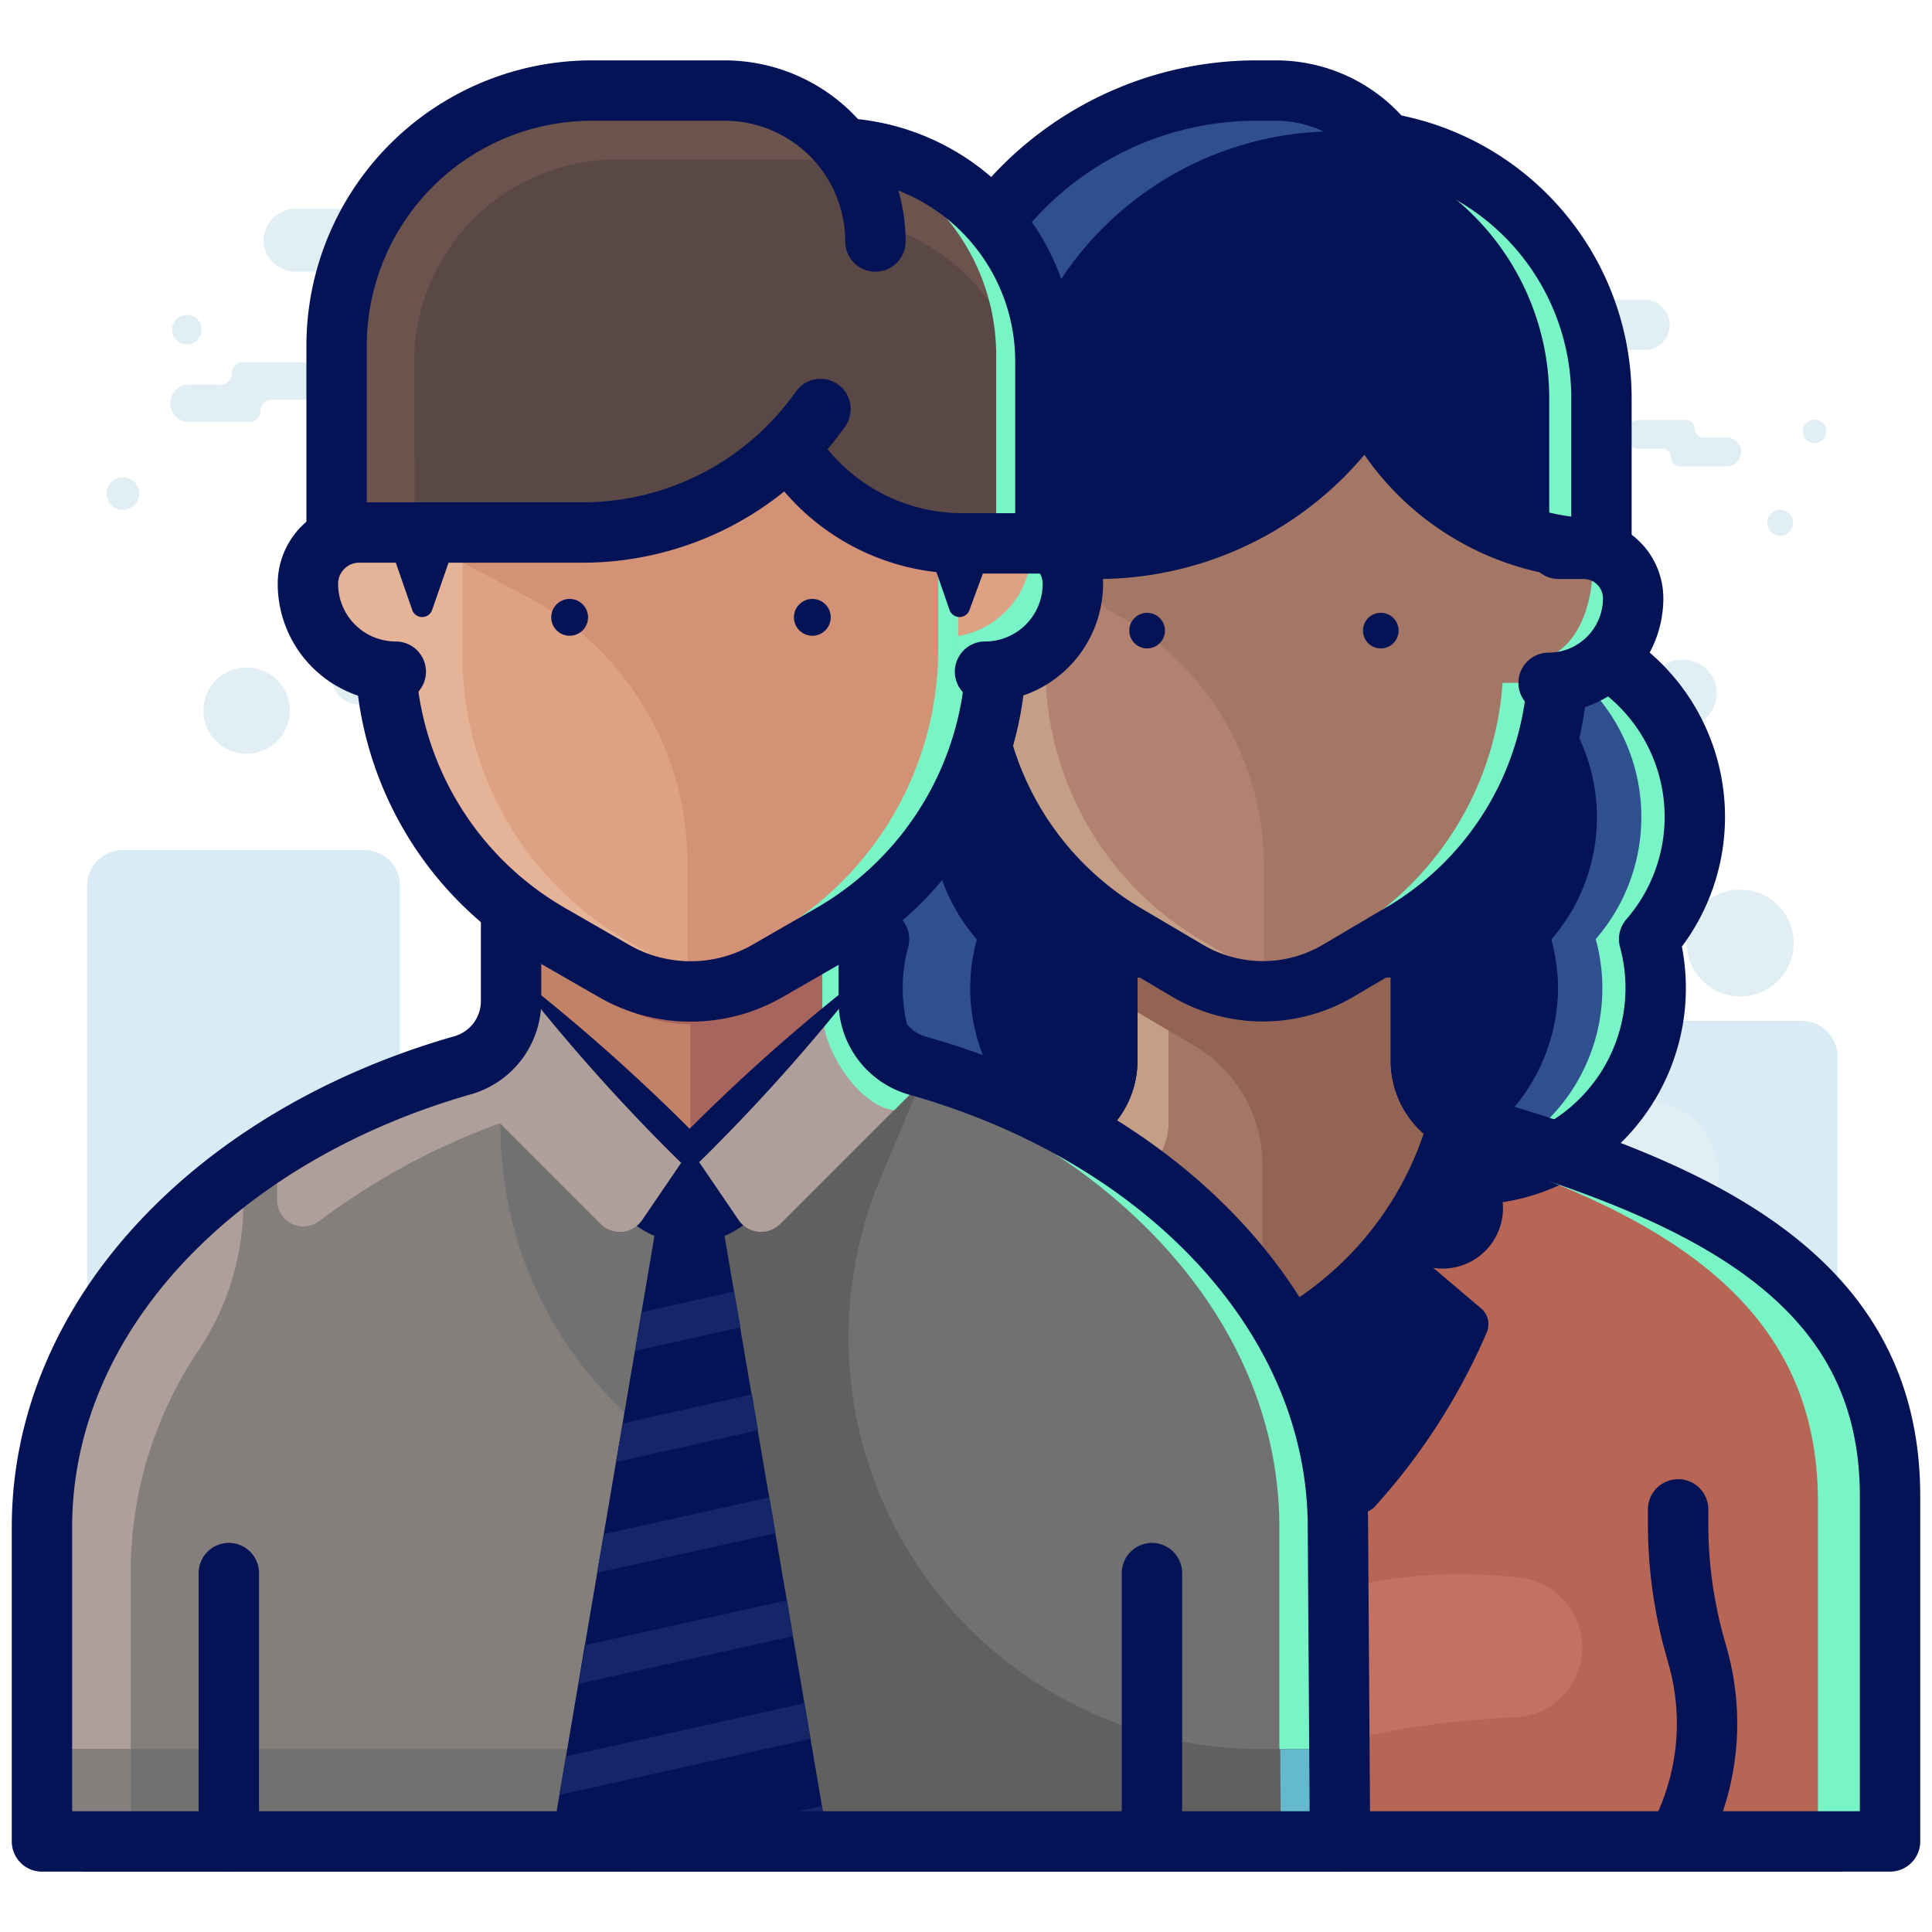 <svg id="Layer_1" data-name="Layer 1" xmlns="http://www.w3.org/2000/svg" viewBox="0 0 64 64"><defs><style>.cls-1{fill:#d9ebf4;}.cls-2{fill:#e1eef4;}.cls-22,.cls-3{fill:none;stroke:#041256;stroke-linecap:round;stroke-linejoin:round;}.cls-3{stroke-width:2px;}.cls-4{fill:#b76656;}.cls-5{fill:#c17265;}.cls-6{fill:#041256;}.cls-7{fill:#2f4f8e;}.cls-8{fill:#78f4c7;}.cls-9{fill:#ce7f72;}.cls-10{fill:#a37666;}.cls-11{fill:#c49f86;}.cls-12{fill:#936354;}.cls-13{fill:#b28172;}.cls-14{fill:#847e7c;}.cls-15{fill:#af9f9a;}.cls-16{fill:#727171;}.cls-17{fill:#606060;}.cls-18{fill:#64b9cc;}.cls-19{fill:#142668;}.cls-20{fill:#c18267;}.cls-21{fill:#a8655d;}.cls-23{fill:#dda183;}.cls-24{fill:#d39276;}.cls-25{fill:#e5b498;}.cls-26{fill:#6d534d;}.cls-27{fill:#594845;}</style></defs><title>user, account, avatar, people, group, man, woman</title><path class="cls-1" d="M50.5,35v4.28a1.18,1.18,0,0,1-1.18,1.18H44a1.18,1.18,0,0,0-1.18,1.18v.82a1.18,1.18,0,0,1-1.18,1.18H40a1.18,1.18,0,0,1-1.18-1.18h0a1.18,1.18,0,0,0-1.18-1.18H33.5a.46.46,0,0,1-.46-.46v-3.2a1.18,1.18,0,0,0-1.18-1.18h0A5.88,5.88,0,0,0,26,42.34v1.05a1.18,1.18,0,0,1-1.18,1.18H22.67a1.18,1.18,0,0,1-1.18-1.18V38.24a1.18,1.18,0,0,0-1.18-1.18H14.43a1.18,1.18,0,0,1-1.18-1.18V29.34a1.18,1.18,0,0,0-1.18-1.18h-8a1.18,1.18,0,0,0-1.18,1.18V59.82A1.18,1.18,0,0,0,4.06,61H59.69a1.18,1.18,0,0,0,1.18-1.18V35a1.18,1.18,0,0,0-1.18-1.18h-8A1.18,1.18,0,0,0,50.5,35Z"/><path class="cls-2" d="M51.31,10.43h0a.5.5,0,0,1,.5-.5h2.67a.83.83,0,0,1,.83.83h0a.83.83,0,0,1-.83.83H53.14a.5.5,0,0,0-.5.5h0a.5.5,0,0,1-.5.5H49.47a.83.83,0,0,1-.83-.83h0a.83.83,0,0,1,.83-.83h1.33A.5.5,0,0,0,51.31,10.43Z"/><path class="cls-2" d="M56.14,14.2h0a.29.29,0,0,0-.29-.29H54.3a.48.48,0,0,0-.48.48h0a.48.48,0,0,0,.48.48h.77a.29.29,0,0,1,.29.29h0a.29.29,0,0,0,.29.29h1.55a.48.48,0,0,0,.48-.48h0a.48.48,0,0,0-.48-.48h-.77A.29.29,0,0,1,56.14,14.2Z"/><circle class="cls-2" cx="52.84" cy="22.1" r="0.7"/><circle class="cls-2" cx="51.97" cy="15.95" r="0.67"/><circle class="cls-2" cx="48.64" cy="17.32" r="1.08"/><circle class="cls-2" cx="47.99" cy="8.95" r="0.35"/><circle class="cls-2" cx="58.97" cy="17.32" r="0.43"/><circle class="cls-2" cx="55.75" cy="22.97" r="1.12"/><circle class="cls-2" cx="60.11" cy="14.29" r="0.39"/><path class="cls-2" d="M13.84,7.56h0a.64.64,0,0,0-.64-.64H9.8A1.06,1.06,0,0,0,8.73,8h0A1.06,1.06,0,0,0,9.8,9h1.7a.64.64,0,0,1,.64.64h0a.64.64,0,0,0,.64.64h3.4a1.06,1.06,0,0,0,1.06-1.06h0A1.06,1.06,0,0,0,16.18,8.2h-1.7A.64.64,0,0,1,13.84,7.56Z"/><path class="cls-2" d="M7.68,12.36h0A.37.37,0,0,1,8,12h2a.62.62,0,0,1,.62.62h0a.62.62,0,0,1-.62.62H9a.37.37,0,0,0-.37.37h0a.37.37,0,0,1-.37.37h-2a.62.62,0,0,1-.62-.62h0a.62.62,0,0,1,.62-.62h1A.37.37,0,0,0,7.68,12.36Z"/><circle class="cls-2" cx="11.88" cy="22.44" r="0.89"/><circle class="cls-2" cx="12.99" cy="14.6" r="0.86"/><circle class="cls-2" cx="17.24" cy="16.35" r="1.38"/><circle class="cls-2" cx="18.07" cy="5.68" r="0.45"/><circle class="cls-2" cx="4.07" cy="16.35" r="0.54"/><circle class="cls-2" cx="8.17" cy="23.54" r="1.43"/><circle class="cls-2" cx="6.19" cy="10.92" r="0.49"/><circle class="cls-2" cx="54.5" cy="38.88" r="2.42"/><circle class="cls-2" cx="57.65" cy="31.24" r="1.77"/><line class="cls-3" x1="2.87" y1="61" x2="60.87" y2="61"/><path class="cls-4" d="M48.68,37.27a2.21,2.21,0,0,1-1.61-2.12V31.38H36.68v3.76a2.21,2.21,0,0,1-1.61,2.12c-8.14,2.32-13.93,5.29-13.93,12.29V61H62.61V49.56C62.61,42.56,56.82,39.59,48.68,37.27Z"/><path class="cls-5" d="M50.47,52.28A16.78,16.78,0,0,0,43.1,53a3.64,3.64,0,0,1-2.45,0,16.78,16.78,0,0,0-7.37-.76,2.33,2.33,0,0,0-1.93,2h0a2.33,2.33,0,0,0,2.18,2.65,28.08,28.08,0,0,1,6.51,1,6,6,0,0,0,3.66,0,28.07,28.07,0,0,1,6.51-1,2.33,2.33,0,0,0,2.18-2.65h0A2.33,2.33,0,0,0,50.47,52.28Z"/><path class="cls-6" d="M39.75,28.68a6.18,6.18,0,1,0-10.63,2.43,6.18,6.18,0,1,0,10.63-2.43Z"/><path class="cls-7" d="M32.14,32.73a6.17,6.17,0,0,1,.22-1.61,6.17,6.17,0,0,1,3.05-10,6.17,6.17,0,0,0-6.28,10,6.16,6.16,0,0,0,7.58,7.57A6.18,6.18,0,0,1,32.14,32.73Z"/><path class="cls-3" d="M39.75,28.68a6.18,6.18,0,1,0-10.63,2.43,6.18,6.18,0,1,0,10.63-2.43Z"/><path class="cls-6" d="M44,28.68a6.18,6.18,0,1,1,10.63,2.43A6.18,6.18,0,1,1,44,28.68Z"/><path class="cls-7" d="M51.61,32.73a6.17,6.17,0,0,0-.22-1.61,6.17,6.17,0,0,0-3.05-10,6.17,6.17,0,0,1,6.28,10A6.16,6.16,0,0,1,47,38.68,6.18,6.18,0,0,0,51.61,32.73Z"/><path class="cls-8" d="M56.13,27.07A6.18,6.18,0,0,0,50,20.89a5.93,5.93,0,0,0-.9.07,6.17,6.17,0,0,1,3.76,10.15,6.15,6.15,0,0,1-5.06,7.72,5.94,5.94,0,0,0,.9.07,6.16,6.16,0,0,0,6-7.79A6.15,6.15,0,0,0,56.13,27.07Z"/><path class="cls-3" d="M44,28.68a6.18,6.18,0,1,1,10.63,2.43A6.18,6.18,0,1,1,44,28.68Z"/><path class="cls-8" d="M48.68,37.27a2.21,2.21,0,0,1-1.61-2.12V31.38H36.68v.19h8v3.76a2.21,2.21,0,0,0,1.61,2.12c8.14,2.32,13.93,5.29,13.93,12.29V61h2.44V49.56C62.61,42.56,56.82,39.59,48.68,37.27Z"/><path class="cls-9" d="M23.17,51.62c0-7,5.8-10,13.93-12.29a2.21,2.21,0,0,0,1.61-2.12V33.44h8.36V31.38H36.68v3.76a2.21,2.21,0,0,1-1.61,2.12c-8.14,2.32-13.93,5.29-13.93,12.29V61h2Z"/><path class="cls-6" d="M35.23,37.14A5.3,5.3,0,0,0,34,39.47,2,2,0,0,0,36.26,42h0l-1.58,1.34a.69.69,0,0,0-.19.8,20.89,20.89,0,0,0,3.7,5.76.7.7,0,0,0,1.13-.13l2.35-4.31S35.44,40,35.23,37.14Z"/><path class="cls-6" d="M48.52,37.14a5.3,5.3,0,0,1,1.19,2.33A2,2,0,0,1,47.48,42h0l1.58,1.34a.69.69,0,0,1,.19.8,20.89,20.89,0,0,1-3.7,5.76.7.7,0,0,1-1.13-.13l-2.35-4.31S48.31,40,48.52,37.14Z"/><path class="cls-10" d="M48.33,37.14a2.21,2.21,0,0,1-1.26-2V31.38H36.68v3.76a2.21,2.21,0,0,1-1.26,2,11.7,11.7,0,0,0,6.46,7.63A11.7,11.7,0,0,0,48.33,37.14Z"/><path class="cls-11" d="M36.57,35.8a2.19,2.19,0,0,1-.22.49l-.05.08a2.2,2.2,0,0,1-.35.41l-.06,0a2.21,2.21,0,0,1-.48.32h0a11.61,11.61,0,0,0,.94,2.41l.75-.22a2.21,2.21,0,0,0,1.61-2.12V33.44h8.36V31.38H36.68v3.76a2.19,2.19,0,0,1-.08.57Z"/><path class="cls-12" d="M47.07,35.15V31.38H36.68v1.51c.23.16.46.33.71.47l2,1.18h0a4.6,4.6,0,0,1,2.43,4v6.25a11.7,11.7,0,0,0,6.46-7.63A2.21,2.21,0,0,1,47.07,35.15Z"/><path class="cls-3" d="M48.33,37.14a2.21,2.21,0,0,1-1.26-2V31.38H36.68v3.76a2.21,2.21,0,0,1-1.26,2,11.7,11.7,0,0,0,6.46,7.63A11.7,11.7,0,0,0,48.33,37.14Z"/><path class="cls-3" d="M48.68,37.27a2.21,2.21,0,0,1-1.61-2.12V31.38H36.68v3.76a2.21,2.21,0,0,1-1.61,2.12c-8.14,2.32-13.93,5.29-13.93,12.29V61H62.61V49.56C62.61,42.56,56.82,39.59,48.68,37.27Z"/><path class="cls-13" d="M51.61,21.9v-7a9.73,9.73,0,0,0-6.54-9.19h0a9.73,9.73,0,0,0-6.39,0h0a9.73,9.73,0,0,0-6.54,9.19v7A10.49,10.49,0,0,0,37.38,31l2,1.18a4.91,4.91,0,0,0,4.91,0l2-1.18A10.49,10.49,0,0,0,51.61,21.9Z"/><path class="cls-10" d="M51.53,13.74v-.12a10,10,0,0,0-.24-1.18,9.73,9.73,0,0,0-6.21-6.7h0a9.73,9.73,0,0,0-5.42-.27l.12.78c-5,3.26-4.36,13.34-3,14a9.54,9.54,0,0,1,5.09,8.44v4.09a4.93,4.93,0,0,0,1.27-.16h0a4.88,4.88,0,0,0,.55-.18l.07,0a4.87,4.87,0,0,0,.59-.29l1.6-.92,2.65-2h0a10.47,10.47,0,0,0,.78-.89l.24-.33q.25-.34.47-.7l.21-.35a10.53,10.53,0,0,0,.49-1l0-.1a10.47,10.47,0,0,0,.39-1.14c0-.12.06-.24.09-.36q.11-.44.18-.89c0-.12,0-.24.06-.37a10.48,10.48,0,0,0,.08-1.25h0v-7h0A9.46,9.46,0,0,0,51.53,13.74Z"/><path class="cls-8" d="M45.07,5.74A9.73,9.73,0,0,0,41,5.25a9.71,9.71,0,0,1,8.8,9.68v7A10.49,10.49,0,0,1,44.51,31l-2,1.18a4.89,4.89,0,0,1-1.53.56,4.9,4.9,0,0,0,3.38-.56l2-1.18a10.49,10.49,0,0,0,5.24-9.08v-7A9.73,9.73,0,0,0,45.07,5.74Z"/><path class="cls-11" d="M41.87,32.37l-2-1.18a10.49,10.49,0,0,1-5.24-9.08v-7a9.7,9.7,0,0,1,9.32-9.72,9.72,9.72,0,0,0-11.77,9.51v7A10.49,10.49,0,0,0,37.38,31l2,1.18a4.9,4.9,0,0,0,3.28.58A4.88,4.88,0,0,1,41.87,32.37Z"/><path class="cls-3" d="M51.61,21.9v-7a9.73,9.73,0,0,0-6.54-9.19h0a9.73,9.73,0,0,0-6.39,0h0a9.73,9.73,0,0,0-6.54,9.19v7A10.49,10.49,0,0,0,37.38,31l2,1.18a4.91,4.91,0,0,0,4.91,0l2-1.18A10.49,10.49,0,0,0,51.61,21.9Z"/><path class="cls-10" d="M51.3,22.62H49.21V18.18h3.25a1.64,1.64,0,0,1,1.64,1.64h0A2.8,2.8,0,0,1,51.3,22.62Z"/><path class="cls-8" d="M52.67,18.2a1.62,1.62,0,0,1,.09.53c0,1.38-.54,2.91-1.86,3.14l-.47.75h.87a2.8,2.8,0,0,0,2.8-2.8A1.63,1.63,0,0,0,52.67,18.2Z"/><path class="cls-3" d="M51.63,18.18h.83a1.64,1.64,0,0,1,1.64,1.64h0a2.8,2.8,0,0,1-2.8,2.8"/><path class="cls-11" d="M32.45,22.62h.87V18.18h-2a1.64,1.64,0,0,0-1.64,1.64h0A2.8,2.8,0,0,0,32.45,22.62Z"/><path class="cls-3" d="M32.2,18.18h-.91a1.64,1.64,0,0,0-1.64,1.64h0a2.8,2.8,0,0,0,2.8,2.8"/><circle class="cls-6" cx="38" cy="20.89" r="0.59"/><circle class="cls-6" cx="45.74" cy="20.89" r="0.59"/><path class="cls-3" d="M28.16,50v.5a15,15,0,0,1-.53,3.94l-.14.5a8.18,8.18,0,0,0,.42,5.48l.25.56"/><path class="cls-3" d="M55.59,50v.5a15,15,0,0,0,.53,3.94l.14.5a8.18,8.18,0,0,1-.42,5.48l-.25.56"/><path class="cls-6" d="M53.05,18.18h0A8.55,8.55,0,0,1,44.5,9.63v-5h0a8.55,8.55,0,0,1,8.55,8.55Z"/><path class="cls-8" d="M44.5,4.63v.18a8.56,8.56,0,0,1,6.82,8.38V18a8.59,8.59,0,0,0,1.73.18h0v-5A8.55,8.55,0,0,0,44.5,4.63Z"/><path class="cls-3" d="M53.05,18.18h0A8.55,8.55,0,0,1,44.5,9.63v-5h0a8.55,8.55,0,0,1,8.55,8.55Z"/><path class="cls-6" d="M41.62,3h.65a4.64,4.64,0,0,1,4.64,4.64v0A10.55,10.55,0,0,1,36.36,18.18H30.7a0,0,0,0,1,0,0V13.92A10.92,10.92,0,0,1,41.62,3Z"/><path class="cls-7" d="M33.34,15.27A10.92,10.92,0,0,1,44.26,4.35h.65a4.6,4.6,0,0,1,.69.07A4.61,4.61,0,0,0,42.27,3h-.65A10.92,10.92,0,0,0,30.7,13.92v4.26h2.64Z"/><path class="cls-3" d="M41.62,3h.65a4.64,4.64,0,0,1,4.64,4.64v0A10.55,10.55,0,0,1,36.36,18.18H30.7a0,0,0,0,1,0,0V13.92A10.92,10.92,0,0,1,41.62,3Z"/><path class="cls-14" d="M44.32,50.59c0-7-5.8-13-13.93-15.29a2.21,2.21,0,0,1-1.61-2.12V29.41H16.93v3.76a2.21,2.21,0,0,1-1.61,2.12C7.18,37.62,1.39,43.59,1.39,50.59V61h43Z"/><path class="cls-15" d="M8.06,38.78c-4.1,3-6.67,7.16-6.67,11.81V61H4.33V52a13.18,13.18,0,0,1,2.3-7.35A8.72,8.72,0,0,0,8.06,39.8Z"/><path class="cls-15" d="M16.93,29.41v3.76a2.2,2.2,0,0,1-1.59,2.12A23.74,23.74,0,0,0,9.18,38v1.75a.87.87,0,0,0,1.41.69,23.07,23.07,0,0,1,7.69-3.78,2.2,2.2,0,0,0,1.59-2.12V30.8h8.9V29.41Z"/><path class="cls-16" d="M44.36,61l0-7.82-1.06-7.64c-2-4.73-6.8-8.51-12.89-10.25a2.21,2.21,0,0,1-1.61-2.12v-1L16.58,37.23v.1a12.93,12.93,0,0,0,3.79,9.14h0a15.65,15.65,0,0,1,4.58,11.07V61Z"/><path class="cls-8" d="M44.32,50.59c0-7-5.8-13-13.93-15.29a2.21,2.21,0,0,1-1.61-2.12V29.41H26.84v3.76a2.21,2.21,0,0,0,1.61,2.12c8.14,2.32,13.93,8.29,13.93,15.29l0,10.41h1.94Z"/><path class="cls-15" d="M35.57,37.45a23.56,23.56,0,0,0-3.4-1.56,2.22,2.22,0,0,0,1.16.8C34.1,36.9,34.84,37.17,35.57,37.45Z"/><polygon class="cls-16" points="1.39 61 44.36 61 44.35 57.94 1.39 57.94 1.39 61"/><path class="cls-17" d="M44.36,61V57.94H41.76A13.65,13.65,0,0,1,28.62,48h0a13.65,13.65,0,0,1,.52-8.9L30.44,36,24.69,38.5l-1.85,2.31-.14,19.6,2.24-.23V61Z"/><polygon class="cls-18" points="44.35 57.94 42.41 57.94 42.43 61 44.36 61 44.35 57.94"/><rect class="cls-14" x="1.39" y="57.94" width="2.95" height="3.06"/><path class="cls-6" d="M27.43,61,24,40.94a3,3,0,1,0-2.32,0L18.27,61Z"/><polygon class="cls-19" points="24.53 43.97 24.32 42.78 21.25 43.47 21.04 44.75 24.53 43.97"/><polygon class="cls-19" points="25.11 47.38 24.91 46.19 20.63 47.15 20.41 48.43 25.11 47.38"/><polygon class="cls-19" points="25.69 50.79 25.49 49.6 20 50.82 19.78 52.1 25.69 50.79"/><polygon class="cls-19" points="26.27 54.2 26.07 53.01 19.37 54.5 19.16 55.78 26.27 54.2"/><polygon class="cls-19" points="26.85 57.6 26.65 56.42 18.75 58.18 18.53 59.46 26.85 57.6"/><polygon class="cls-19" points="27.43 61 27.23 59.83 21.96 61 27.43 61"/><path class="cls-15" d="M14.81,35.46l5.09,5.09a.9.9,0,0,0,1.37-.13l1.58-2.32-5.92-6.22v1.29a2.22,2.22,0,0,1-2.09,2.21Z"/><path class="cls-15" d="M30.93,35.46l-5.09,5.09a.9.9,0,0,1-1.37-.13L22.89,38.1l5.92-6.22v1.29a2.22,2.22,0,0,0,2.09,2.21Z"/><path class="cls-8" d="M27.25,33.64s0,0,0-.07l.34-.28-.33.35c0,1.14,1.2,3,2.36,3.14l1.32-1.32,0-.08a2.22,2.22,0,0,1-2.09-2.21V31.88L22.89,38.1l0,.07Z"/><polygon class="cls-20" points="16.93 32.18 22.85 38.1 28.77 32.18 28.77 29.41 16.93 29.41 16.93 32.18"/><polygon class="cls-21" points="22.87 38.08 28.77 32.18 28.77 29.41 22.87 29.41 22.87 38.08"/><path class="cls-21" d="M16.93,31.07a10.57,10.57,0,0,0,1.42,1l2.06,1.19a5,5,0,0,0,5,0l2.06-1.19a10.59,10.59,0,0,0,1.34-.93V29.41H16.93Z"/><polygon class="cls-8" points="22.87 29.41 22.87 30.81 27.24 30.81 27.24 33.58 22.87 37.94 22.87 38.08 28.77 32.18 28.77 29.41 22.87 29.41"/><polyline class="cls-22" points="28.77 32.18 28.77 29.41 16.93 29.41 16.93 32.18"/><path class="cls-6" d="M16.93,32.18a62.4,62.4,0,0,1,6.27,5.57h-.71a61.69,61.69,0,0,1,6.28-5.57,61.69,61.69,0,0,1-5.57,6.28.5.5,0,0,1-.7,0h0A62.4,62.4,0,0,1,16.93,32.18Z"/><path class="cls-3" d="M44.32,50.59c0-7-5.8-13-13.93-15.29a2.21,2.21,0,0,1-1.61-2.12V29.41H16.93v3.76a2.21,2.21,0,0,1-1.61,2.12C7.18,37.62,1.39,43.59,1.39,50.59V61h43Z"/><path class="cls-23" d="M33,21.5V18.27a10.11,10.11,0,0,0-6.8-9.55h0a10.11,10.11,0,0,0-6.64,0h0a10.11,10.11,0,0,0-6.79,9.55V21.5a10.9,10.9,0,0,0,5.45,9.44l2.12,1.22a5.1,5.1,0,0,0,5.1,0l2.12-1.22A10.9,10.9,0,0,0,33,21.5Z"/><path class="cls-24" d="M33,21.5V18.27a10.09,10.09,0,0,0-.35-2.6l-9-2.19-3.46.71-5.71,4,3,1.59a9.91,9.91,0,0,1,5.29,8.77v4.25a5.09,5.09,0,0,0,2.59-.68l1.66-1,2.75-2A10.9,10.9,0,0,0,33,21.5Z"/><path class="cls-8" d="M26.21,8.71a10.11,10.11,0,0,0-4.28-.51,10.09,10.09,0,0,1,9.15,10.06V21.5a10.9,10.9,0,0,1-5.45,9.44l-2.12,1.22a5.08,5.08,0,0,1-1.59.58,5.09,5.09,0,0,0,3.51-.58l2.12-1.22A10.9,10.9,0,0,0,33,21.5V18.27A10.11,10.11,0,0,0,26.21,8.71Z"/><path class="cls-25" d="M22.89,32.38l-2.12-1.22a10.9,10.9,0,0,1-5.45-9.44V18.48A10.08,10.08,0,0,1,25,8.39a10.1,10.1,0,0,0-12.23,9.88V21.5a10.9,10.9,0,0,0,5.45,9.44l2.12,1.22a5.09,5.09,0,0,0,3.41.6A5.08,5.08,0,0,1,22.89,32.38Z"/><path class="cls-3" d="M33,21.5V18.27a10.11,10.11,0,0,0-6.8-9.55h0a10.11,10.11,0,0,0-6.64,0h0a10.11,10.11,0,0,0-6.8,9.55V21.5a10.9,10.9,0,0,0,5.45,9.44l2.12,1.22a5.1,5.1,0,0,0,5.1,0l2.12-1.22A10.9,10.9,0,0,0,33,21.5Z"/><path class="cls-23" d="M32.64,22.25h-.9V17.64h2.1a1.7,1.7,0,0,1,1.7,1.7h0A2.91,2.91,0,0,1,32.64,22.25Z"/><path class="cls-8" d="M34.06,17.66a1.69,1.69,0,0,1,.1.55,2.9,2.9,0,0,1-2.42,2.86v1.18h.9a2.91,2.91,0,0,0,2.91-2.91A1.7,1.7,0,0,0,34.06,17.66Z"/><path class="cls-3" d="M31.74,17.64h2.1a1.7,1.7,0,0,1,1.7,1.7h0a2.91,2.91,0,0,1-2.91,2.91"/><path class="cls-26" d="M25.12,4.9h2.43A7.07,7.07,0,0,1,34.63,12V18a0,0,0,0,1,0,0H31.88a6.76,6.76,0,0,1-6.76-6.76V4.9A0,0,0,0,1,25.12,4.9Z"/><path class="cls-27" d="M27.09,7.12h-2v4.14A6.76,6.76,0,0,0,31.88,18h2.28V14.2A7.07,7.07,0,0,0,27.09,7.12Z"/><path class="cls-8" d="M27.66,4.91A7.07,7.07,0,0,1,33,11.75V17.8h-2.8a6.75,6.75,0,0,0,1.73.23h2.75V12A7.07,7.07,0,0,0,27.66,4.91Z"/><path class="cls-3" d="M25.12,4.9h2.43A7.07,7.07,0,0,1,34.63,12V18a0,0,0,0,1,0,0H31.88a6.76,6.76,0,0,1-6.76-6.76V4.9A0,0,0,0,1,25.12,4.9Z"/><path class="cls-27" d="M19.29,17.64H11.15v-7.2A7.43,7.43,0,0,1,18.58,3H24a5,5,0,0,1,5,5h0A9.66,9.66,0,0,1,19.29,17.64Z"/><path class="cls-26" d="M13.72,12a6.72,6.72,0,0,1,6.72-6.72h6.11a4.94,4.94,0,0,1,1.79.35A5,5,0,0,0,24,3h-5.4a7.43,7.43,0,0,0-7.43,7.43v7.2h2.57Z"/><path class="cls-3" d="M27.18,13.55a9.65,9.65,0,0,1-7.89,4.09H11.15V11.47A8.46,8.46,0,0,1,19.61,3H24a5,5,0,0,1,5,5h0"/><path class="cls-25" d="M13.05,22.25H14V17.64h-2.1a1.7,1.7,0,0,0-1.7,1.7h0A2.91,2.91,0,0,0,13.05,22.25Z"/><path class="cls-3" d="M14,17.64h-2.1a1.7,1.7,0,0,0-1.7,1.7h0a2.91,2.91,0,0,0,2.91,2.91"/><path class="cls-6" d="M12.82,17.8l.84,2.42a.35.35,0,0,0,.65,0l.84-2.42Z"/><path class="cls-6" d="M30.62,17.8l.84,2.42a.35.35,0,0,0,.65,0L33,17.8Z"/><circle class="cls-6" cx="18.87" cy="20.45" r="0.61"/><circle class="cls-6" cx="26.91" cy="20.45" r="0.61"/><line class="cls-3" x1="7.58" y1="52.11" x2="7.58" y2="61"/><line class="cls-3" x1="38.16" y1="52.11" x2="38.16" y2="61"/></svg>